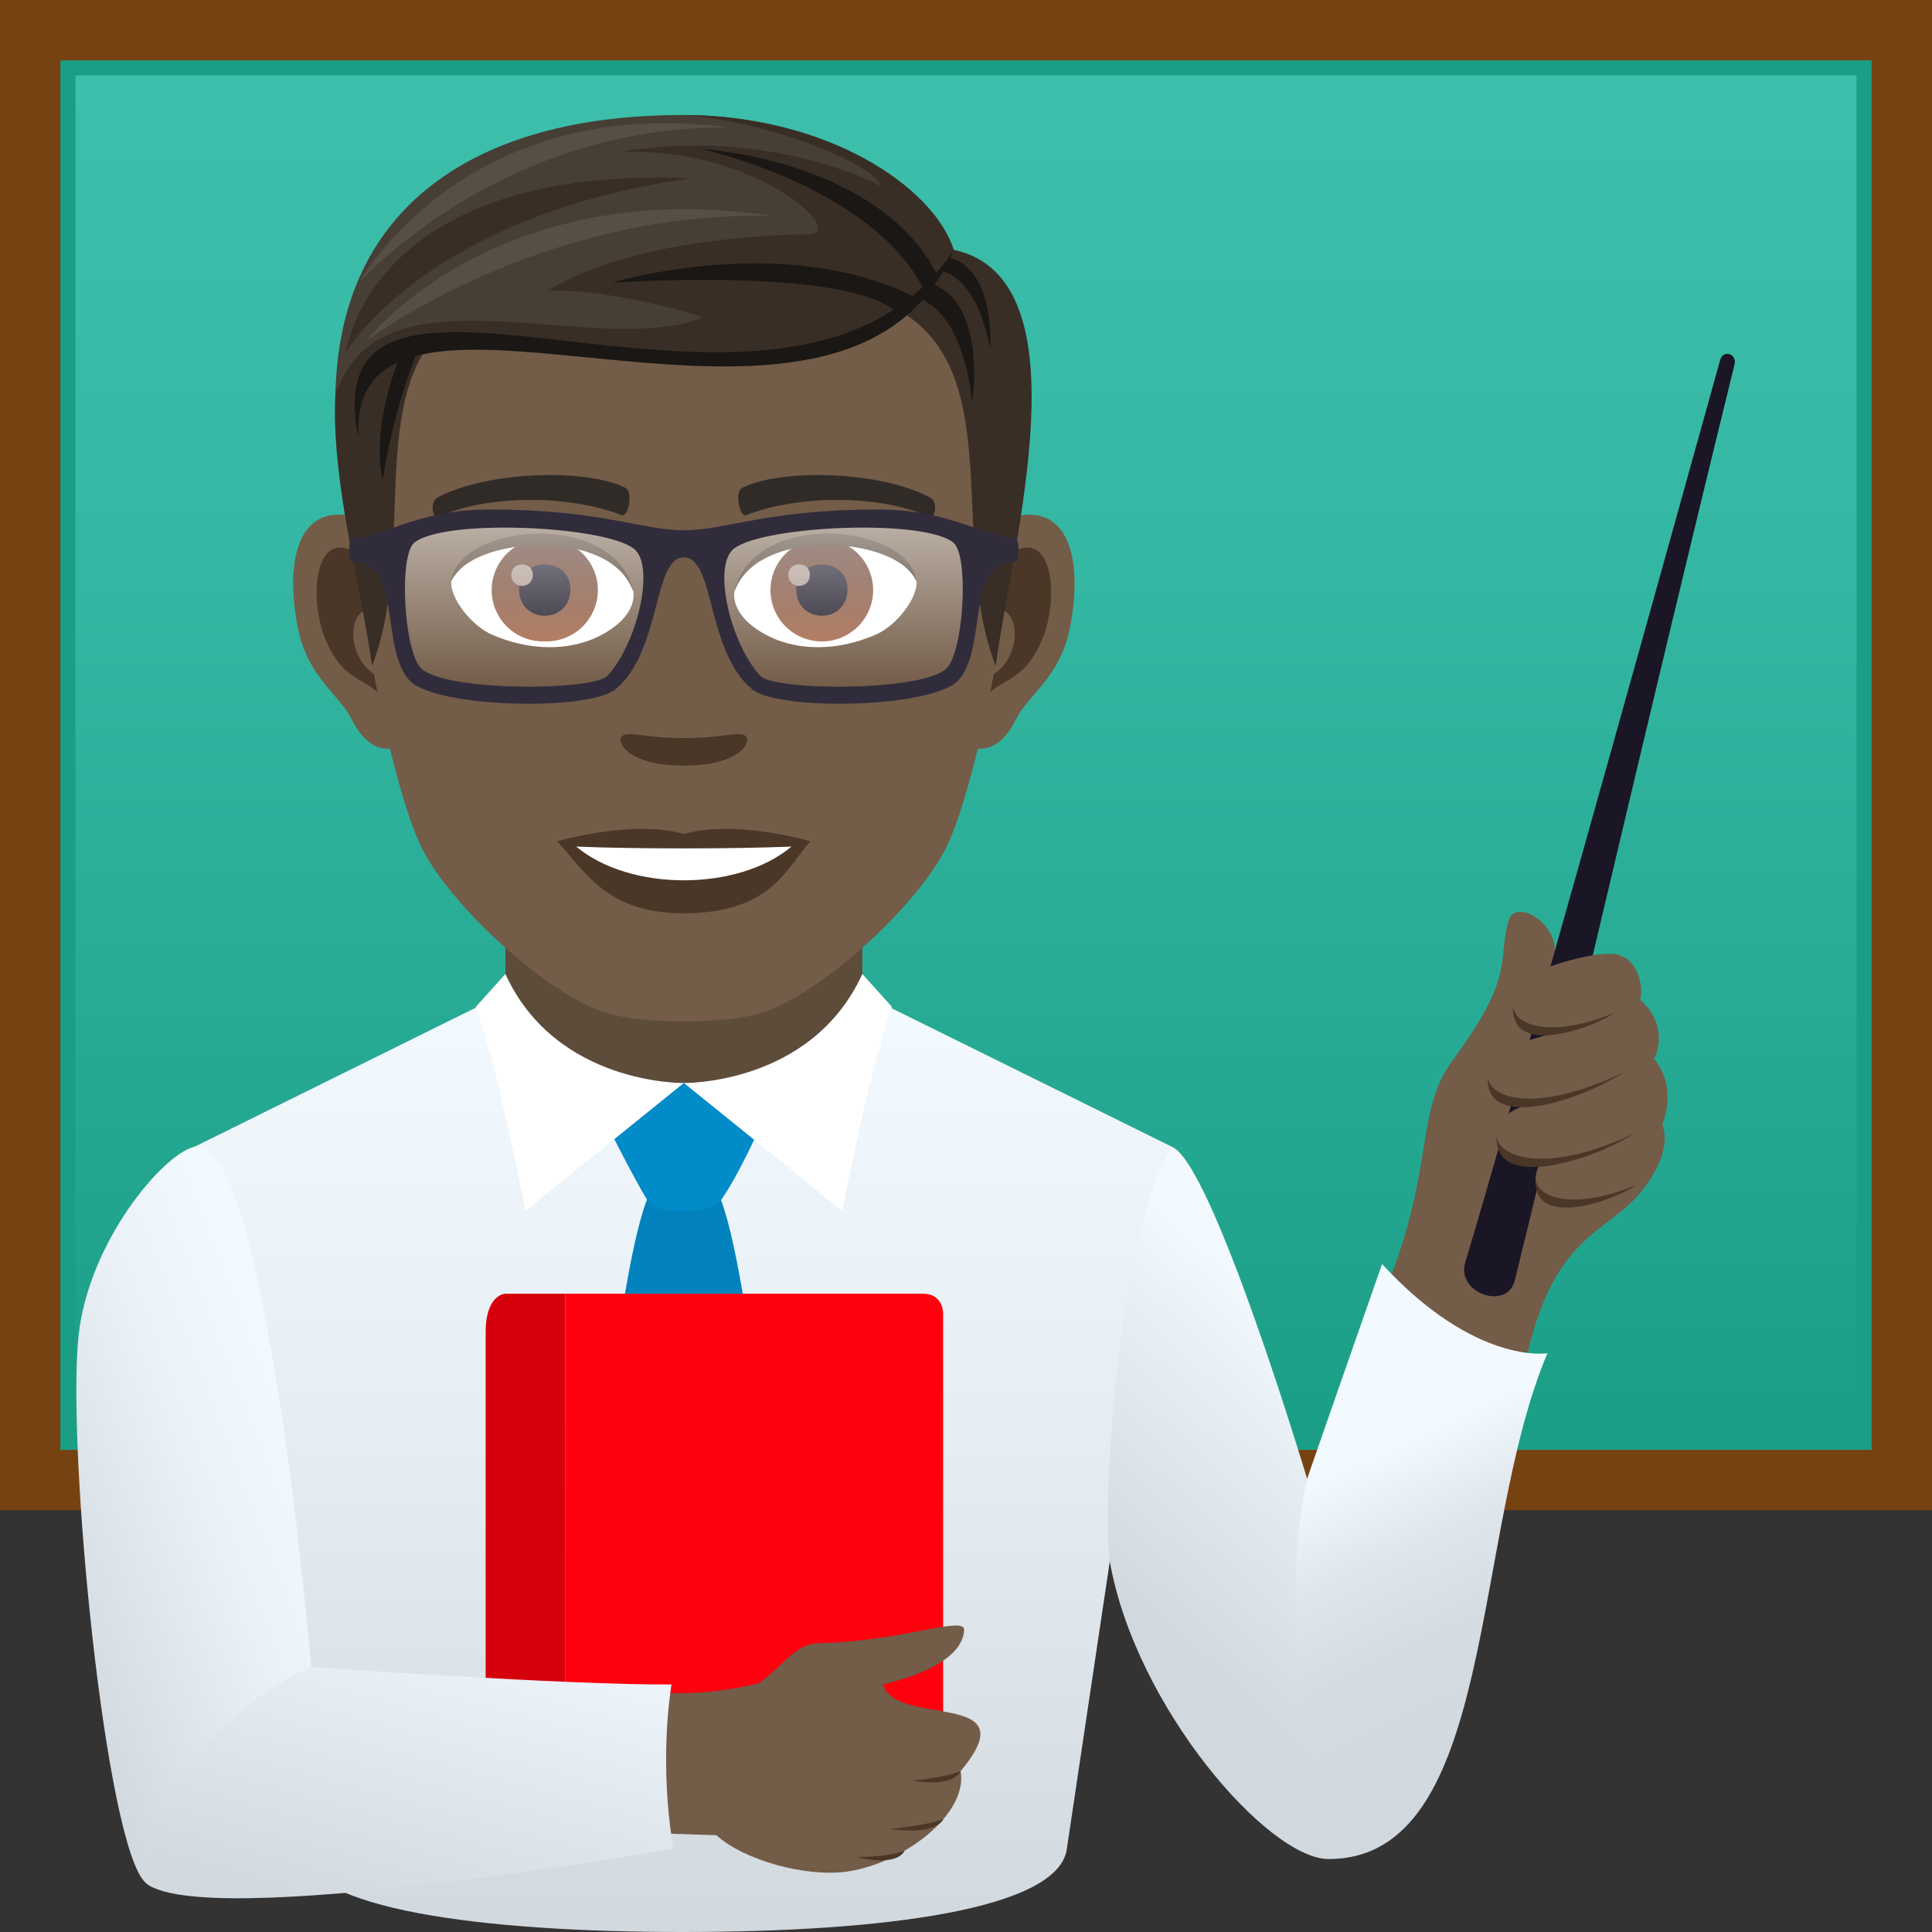 <svg xmlns="http://www.w3.org/2000/svg" xml:space="preserve" style="enable-background:new 0 0 64 64" viewBox="0 0 64 64"><rect x="0" y="0" width="64" height="64" fill="#333333" stroke="none"/><path d="M0 0h64v50.029H0z" style="fill:#774212"/><path d="M2 2.001h60v46.027H2z" style="fill:#1b9e86"/><linearGradient id="a" x1="32" x2="32" y1="47.528" y2="2.501" gradientUnits="userSpaceOnUse"><stop offset="0" style="stop-color:#1b9e86"/><stop offset=".114" style="stop-color:#20a38c"/><stop offset=".657" style="stop-color:#35b8a3"/><stop offset="1" style="stop-color:#3dbfab"/></linearGradient><path d="M2.5 2.501h59v45.026h-59z" style="fill:url(#a)"/><linearGradient id="b" x1="22.629" x2="22.629" y1="64" y2="33.094" gradientUnits="userSpaceOnUse"><stop offset="0" style="stop-color:#d1d8de"/><stop offset=".522" style="stop-color:#e5ecf2"/><stop offset="1" style="stop-color:#f2f9ff"/></linearGradient><path d="m28.92 33.094-12.62.02-9.858 4.875 3.44 23.264C10.164 63.254 15.974 64 22.61 64s12.442-.744 12.729-2.744l3.477-23.27-9.898-4.892z" style="fill:url(#b)"/><path d="M31.243 43.5s0-.644-.66-.644h-11.86v14.811h12.52V43.5z" style="fill:#ff000e"/><path d="M16.088 57.667V44.144c0-1.288.659-1.288.659-1.288h1.977v14.811h-2.636z" style="fill:#d6000c"/><path d="M29.249 55.794s2.626-.512 2.69-1.799c.025-.487-2.08.38-4.821.437-.82.017-1.25.857-2.013 1.334 0 0-1.965.524-3.655.238l.097 4.717 2.186.073c.913.833 2.988 1.403 4.349 1.201 1.871-.28 3.995-1.913 3.739-3.324 2.296-2.744-2.148-1.408-2.572-2.877z" style="fill:#735c48"/><path d="M30.243 58.983s1.262.265 1.578-.312c-.556.224-1.578.312-1.578.312zm-.752 1.602s1.447.246 1.763-.327c-.557.22-1.763.327-1.763.327zm-1.112.929s1.274.364 1.593-.21c-.56.221-1.593.21-1.593.21z" style="fill:#4a3728"/><linearGradient id="c" x1=".726" x2="10.539" y1="52.286" y2="48.511" gradientUnits="userSpaceOnUse"><stop offset="0" style="stop-color:#d1d8de"/><stop offset=".052" style="stop-color:#d3dae0"/><stop offset=".631" style="stop-color:#eaf1f7"/><stop offset="1" style="stop-color:#f2f9ff"/></linearGradient><path d="M10.312 55.222s-1.51-17.76-3.87-17.233c-1.042.233-3.527 3.172-3.842 6.29-.39 3.84.908 16.9 2.218 18.084 1.81 1.637 5.494-7.14 5.494-7.14z" style="fill:url(#c)"/><linearGradient id="d" x1="12.89" x2="16.121" y1="64.054" y2="52.229" gradientUnits="userSpaceOnUse"><stop offset="0" style="stop-color:#d1d8de"/><stop offset="1" style="stop-color:#f2f9ff"/></linearGradient><path d="M22.243 55.799c-3.333.032-11.931-.577-11.931-.577s-4.982 1.974-5.494 7.141c1.81 1.637 17.495-1.118 17.495-1.118s-.507-2.487-.07-5.446z" style="fill:url(#d)"/><path d="m16.742 34.371 5.912 3.349 5.912-3.349v-5.568H16.742z" style="fill:#5e4c3b"/><path d="M23.918 39.842c-.34-.964-2.186-.964-2.526 0-.271.767-.499 1.906-.689 3.014h3.901c-.19-1.108-.417-2.247-.686-3.014z" style="fill:#0182bd"/><path d="M23.82 39.842c-.263.35-2.099.388-2.33 0-.553-.916-1.459-2.734-1.459-2.734s2.288-1.233 2.623-1.233c.337 0 2.624 1.233 2.624 1.233s-.824 1.895-1.458 2.734z" style="fill:#018bc9"/><path d="m28.566 32.265.98 1.088s-.661 1.74-1.646 6.76l-5.246-4.238s4.227.077 5.912-3.61z" style="fill:#fff"/><path d="m16.742 32.265-.98 1.088s.661 1.74 1.646 6.76l5.246-4.238s-4.228.077-5.912-3.61z" style="fill:#fff"/><path d="M49.972 30.498c.233-.845 2.14.297 1.34 1.693-.324.563 4.126 5.106 3.74 6.1-1.097 2.827-3.4 1.696-4.503 6.768-.158.73-4.821-1.876-4.513-2.675 1.49-3.862.853-5.6 2.095-7.277 2.076-2.8 1.458-3.228 1.841-4.61z" style="fill:#735c48"/><path d="M57.46 12.067c.086-.35-.38-.496-.477-.145-2.705 9.745-7.04 25.248-8.446 29.903-.304 1.009 1.39 1.608 1.643.586 1.817-7.36 4.114-17.446 7.28-30.344z" style="fill:#1a1626"/><path d="M54.335 33.116c1.032.939.46 1.958.46 1.958.804.983.27 2.17.27 2.17.855 2.56-5.297 3.606-4.025 1.237-1.646.17-2.074-1.47-.39-1.897-1.892.281-1.594-1.795-.467-2.008.423-.079.857-.263 1.346-.35-1.927.258-1.606-1.637-.641-2.037 1.07-.44 2.226-.658 2.63-.58.797.15.923 1.151.817 1.507z" style="fill:#735c48"/><path d="M50.123 33.317c-.12 1.818 2.893.617 3.337.24-1.97.822-3.305.46-3.337-.24zm.745 5.709c-.12 1.818 2.866.614 3.31.236-1.97.823-3.279.465-3.31-.236zm-1.581-3.359c-.12 1.818 3.015.817 4.48-.134-2.935 1.397-4.45.833-4.48.134zm.293 1.96c-.12 1.817 3.096.867 4.56-.084-2.935 1.398-4.528.784-4.56.084z" style="fill:#4a3728"/><linearGradient id="e" x1="49.697" x2="45.277" y1="57.557" y2="48.258" gradientUnits="userSpaceOnUse"><stop offset="0" style="stop-color:#d1d8de"/><stop offset=".367" style="stop-color:#d4dbe1"/><stop offset=".684" style="stop-color:#dfe6ec"/><stop offset=".982" style="stop-color:#f1f8fe"/><stop offset="1" style="stop-color:#f2f9ff"/></linearGradient><path d="M51.26 44.828c-2.541 5.997-1.683 16.755-7.248 16.755-3.362-6.36-.712-12.599-.712-12.599s2.05-5.888 2.483-7.112c3.087 3.356 5.476 2.956 5.476 2.956z" style="fill:url(#e)"/><linearGradient id="f" x1="37.781" x2="45.046" y1="53.732" y2="45.839" gradientUnits="userSpaceOnUse"><stop offset="0" style="stop-color:#d1d8de"/><stop offset=".764" style="stop-color:#e9f0f6"/><stop offset="1" style="stop-color:#f2f9ff"/></linearGradient><path d="M44.012 61.583c-2.008 0-6.398-5.044-7.248-9.855-.257-1.452.196-10.74 2.053-13.741 1.34.52 4.483 10.997 4.483 10.997s-1.285 5.087.712 12.599z" style="fill:url(#f)"/><path d="M33.854 17.063c-1.733.209-2.986 6.009-1.894 7.54.153.213 1.045.555 1.708-.796.367-.748 1.425-1.373 1.754-2.916.42-1.978.157-4.037-1.568-3.828zm-22.4 0c1.734.209 2.986 6.009 1.895 7.54-.153.213-1.046.555-1.71-.796-.366-.748-1.425-1.373-1.752-2.916-.422-1.978-.158-4.037 1.567-3.828z" style="fill:#735c48"/><path d="M33.807 18.173c-.452.143-.946.832-1.213 1.976 1.58-.34 1.185 2.292-.19 2.341.014.265.031.537.064.823.661-.96 1.335-.575 2.001-2.004.601-1.288.459-3.486-.662-3.136zm-21.093 1.973c-.268-1.142-.76-1.83-1.213-1.973-1.119-.35-1.264 1.848-.663 3.136.667 1.428 1.34 1.043 2.003 2.004.032-.287.05-.56.061-.824-1.36-.064-1.75-2.664-.188-2.343z" style="fill:#4a3728"/><path d="M22.653 5.908c-7.512 0-11.13 5.679-10.678 13.573.09 1.59 1.078 6.77 2.008 8.63.952 1.901 4.137 4.833 6.088 5.44 1.233.382 3.933.382 5.165 0 1.952-.607 5.138-3.539 6.09-5.44.933-1.86 1.917-7.04 2.006-8.63.456-7.894-3.164-13.573-10.679-13.573z" style="fill:#735c48"/><path d="M30.816 16.483c-1.718-.91-5.005-.954-6.23-.319-.264.121-.09.983.131.901 1.706-.675 4.46-.69 6.058.058.213.097.302-.513.041-.64zm-16.324 0c1.718-.91 5.004-.954 6.23-.319.263.121.09.983-.13.901-1.71-.675-4.46-.69-6.06.058-.212.097-.3-.513-.04-.64z" style="fill:#302b27"/><path d="M24.681 24.367c-.214-.149-.717.082-2.027.082-1.308 0-1.812-.23-2.026-.082-.257.181.151.996 2.026.996 1.876 0 2.285-.814 2.027-.996z" style="fill:#4a3728"/><path d="M20.982 19.58c.064.498-.274 1.086-1.208 1.528-.593.281-1.83.612-3.451-.073-.727-.306-1.436-1.26-1.372-1.788.88-1.657 5.208-1.9 6.031.332z" style="fill:#fff"/><linearGradient id="g" x1="-1211.414" x2="-1211.414" y1="171.29" y2="170.773" gradientTransform="translate(7977.155 -1104.145) scale(6.57)" gradientUnits="userSpaceOnUse"><stop offset="0" style="stop-color:#a6694a"/><stop offset="1" style="stop-color:#4f2a1e"/></linearGradient><path d="M18.046 17.848a1.7 1.7 0 1 1 0 3.398 1.7 1.7 0 1 1 0-3.398z" style="fill:url(#g)"/><path d="M17.195 19.515c0 1.176 1.701 1.176 1.701 0 0-1.09-1.7-1.09-1.7 0z" style="fill:#1a1626"/><path d="M16.938 19.038c0 .493.712.493.712 0 0-.455-.712-.455-.712 0z" style="fill:#ab968c"/><path d="M20.99 19.645c-.69-2.216-5.399-1.888-6.039-.398.237-1.909 5.451-2.414 6.04.398z" style="fill:#4a3728"/><path d="M24.326 19.58c-.064.498.273 1.086 1.208 1.528.593.281 1.828.612 3.45-.073.73-.306 1.437-1.26 1.373-1.788-.88-1.657-5.209-1.9-6.03.332z" style="fill:#fff"/><linearGradient id="h" x1="-1212.715" x2="-1212.715" y1="171.29" y2="170.773" gradientTransform="translate(7994.886 -1104.145) scale(6.57)" gradientUnits="userSpaceOnUse"><stop offset="0" style="stop-color:#a6694a"/><stop offset="1" style="stop-color:#4f2a1e"/></linearGradient><path d="M27.224 17.848a1.7 1.7 0 1 1-1.7 1.698c0-.937.76-1.698 1.7-1.698z" style="fill:url(#h)"/><path d="M26.375 19.515c0 1.176 1.7 1.176 1.7 0 0-1.09-1.7-1.09-1.7 0z" style="fill:#1a1626"/><path d="M26.115 19.038c0 .493.713.493.713 0 0-.455-.713-.455-.713 0z" style="fill:#ab968c"/><path d="M24.318 19.645c.689-2.215 5.395-1.898 6.039-.398-.24-1.909-5.451-2.414-6.04.398z" style="fill:#4a3728"/><path d="m31.597 8.276-1.71 2.07c3.461 2.123 1.524 7.669 3.097 11.71.536-4.031 3.04-12.825-1.387-13.78zM13.642 9.3l1.71 1.046c-3.462 2.123-1.456 7.67-3.028 11.71-.536-4.031-3.108-11.801 1.318-12.756z" style="fill:#382e26"/><path d="M29.785 9.76c2.198-.008 2.417 3.584 2.417 3.584s.66-4.09-2.133-4.09l-.284.506zm-15.917 1.775c-.882 2.153-1.193 4.365-1.193 4.365s-.465-1.55.645-4.287l.548-.078z" style="fill:#1a1714"/><path d="M30.66 8.922c1.719-.179 2.136 2.613 2.136 2.613s.235-3.25-1.948-3.031l-.188.418z" style="fill:#1a1714"/><path d="M31.596 8.276S29.034 3.81 22.619 3.81c-6.964 0-11.354 3.12-11.503 9.163 4.265-4.205 15.501 2.333 20.48-4.697z" style="fill:#473e35"/><path d="M31.596 8.276c-.657-2.062-4.15-4.466-8.977-4.466 2.675.189 6.201 1.514 6.564 2.351 0 0-3.7-1.994-8.693-1.12 4.578-.207 7.601 2.703 6.314 2.719-1.253.015-5.907.172-8.669 1.874 1.776-.12 5.284.836 5.125.898-3.537 1.368-10.635-1.886-12.093 2.44 5.482-4.696 15.94 2.868 20.429-4.696z" style="fill:#382e26"/><path d="M31.596 8.276c-3.66 8.652-20.106-1.023-19.724 6.221-1.679-8.313 14.31 1.94 19.724-6.22z" style="fill:#1a1714"/><path d="M30.594 9.572c-1.74-3.414-7.38-4.642-7.38-4.642s5.896.337 7.838 4.185l-.458.457zm-.894.774c-1.62-1.518-9.433-.983-9.433-.983s5.696-1.718 10.052.487l-.619.496z" style="fill:#1a1714"/><path d="M11.465 11.656s.766-6.215 11.45-5.75c-8.784 1.217-11.45 5.75-11.45 5.75z" style="fill:#382e26"/><path d="M12.125 11.3s4.233-5.54 13.525-4.143C17.897 6.931 12.125 11.3 12.125 11.3zm-.232-1.936s4.646-5.226 12.263-5.138c-8.801-1.17-12.263 5.138-12.263 5.138z" style="fill:#574f45"/><path d="M22.654 27.631c-1.689-.497-4.195.237-4.195.237.955 1.037 1.653 2.386 4.195 2.386 2.912 0 3.408-1.53 4.194-2.386 0 0-2.505-.736-4.194-.237z" style="fill:#4a3728"/><path d="M19.088 28.044c1.772 1.486 5.35 1.494 7.131 0-1.887.08-5.23.08-7.13 0z" style="fill:#fff"/><path d="M33.643 17.83c-.955 0-2.157-.953-4.55-.953-3.688 0-5.049.69-6.44.69-1.39 0-2.75-.69-6.44-.69-2.391 0-3.594.954-4.548.954-.142 0-.106.77-.01.77 1.683-.012.929 2.816 1.892 3.92.819.938 5.967 1.045 6.85.307 1.517-1.265 1.226-4.365 2.257-4.365s.74 3.1 2.256 4.365c.884.738 6.032.63 6.85-.307.963-1.105.21-3.932 1.892-3.92.096 0 .132-.77-.01-.77zM20.12 22.39c-.451.489-5.273.534-6.148-.229-.59-.515-.775-3.767-.243-4.188 1.04-.823 6.61-.541 7.34.272.601.669.018 3.1-.949 4.145zm11.215-.229c-.874.763-5.696.718-6.148.23-.966-1.047-1.55-3.477-.949-4.146.73-.813 6.3-1.095 7.341-.272.532.421.346 3.673-.244 4.188z" style="fill:#302c3b"/><linearGradient id="i" x1="17.364" x2="17.364" y1="22.747" y2="17.478" gradientUnits="userSpaceOnUse"><stop offset="0" style="stop-color:#fff;stop-opacity:0"/><stop offset="1" style="stop-color:#fff"/></linearGradient><path d="M13.729 17.973c-.532.421-.347 3.673.243 4.188.875.763 5.697.718 6.148.23.967-1.047 1.55-3.477.95-4.146-.73-.813-6.301-1.095-7.341-.272z" style="opacity:.5;fill:url(#i);enable-background:new"/><linearGradient id="j" x1="27.944" x2="27.944" y1="22.747" y2="17.478" gradientUnits="userSpaceOnUse"><stop offset="0" style="stop-color:#fff;stop-opacity:0"/><stop offset="1" style="stop-color:#fff"/></linearGradient><path d="M31.58 17.973c-1.041-.823-6.612-.541-7.342.272-.6.669-.017 3.1.95 4.145.45.489 5.273.534 6.147-.229.59-.515.776-3.767.244-4.188z" style="opacity:.5;fill:url(#j);enable-background:new"/></svg>